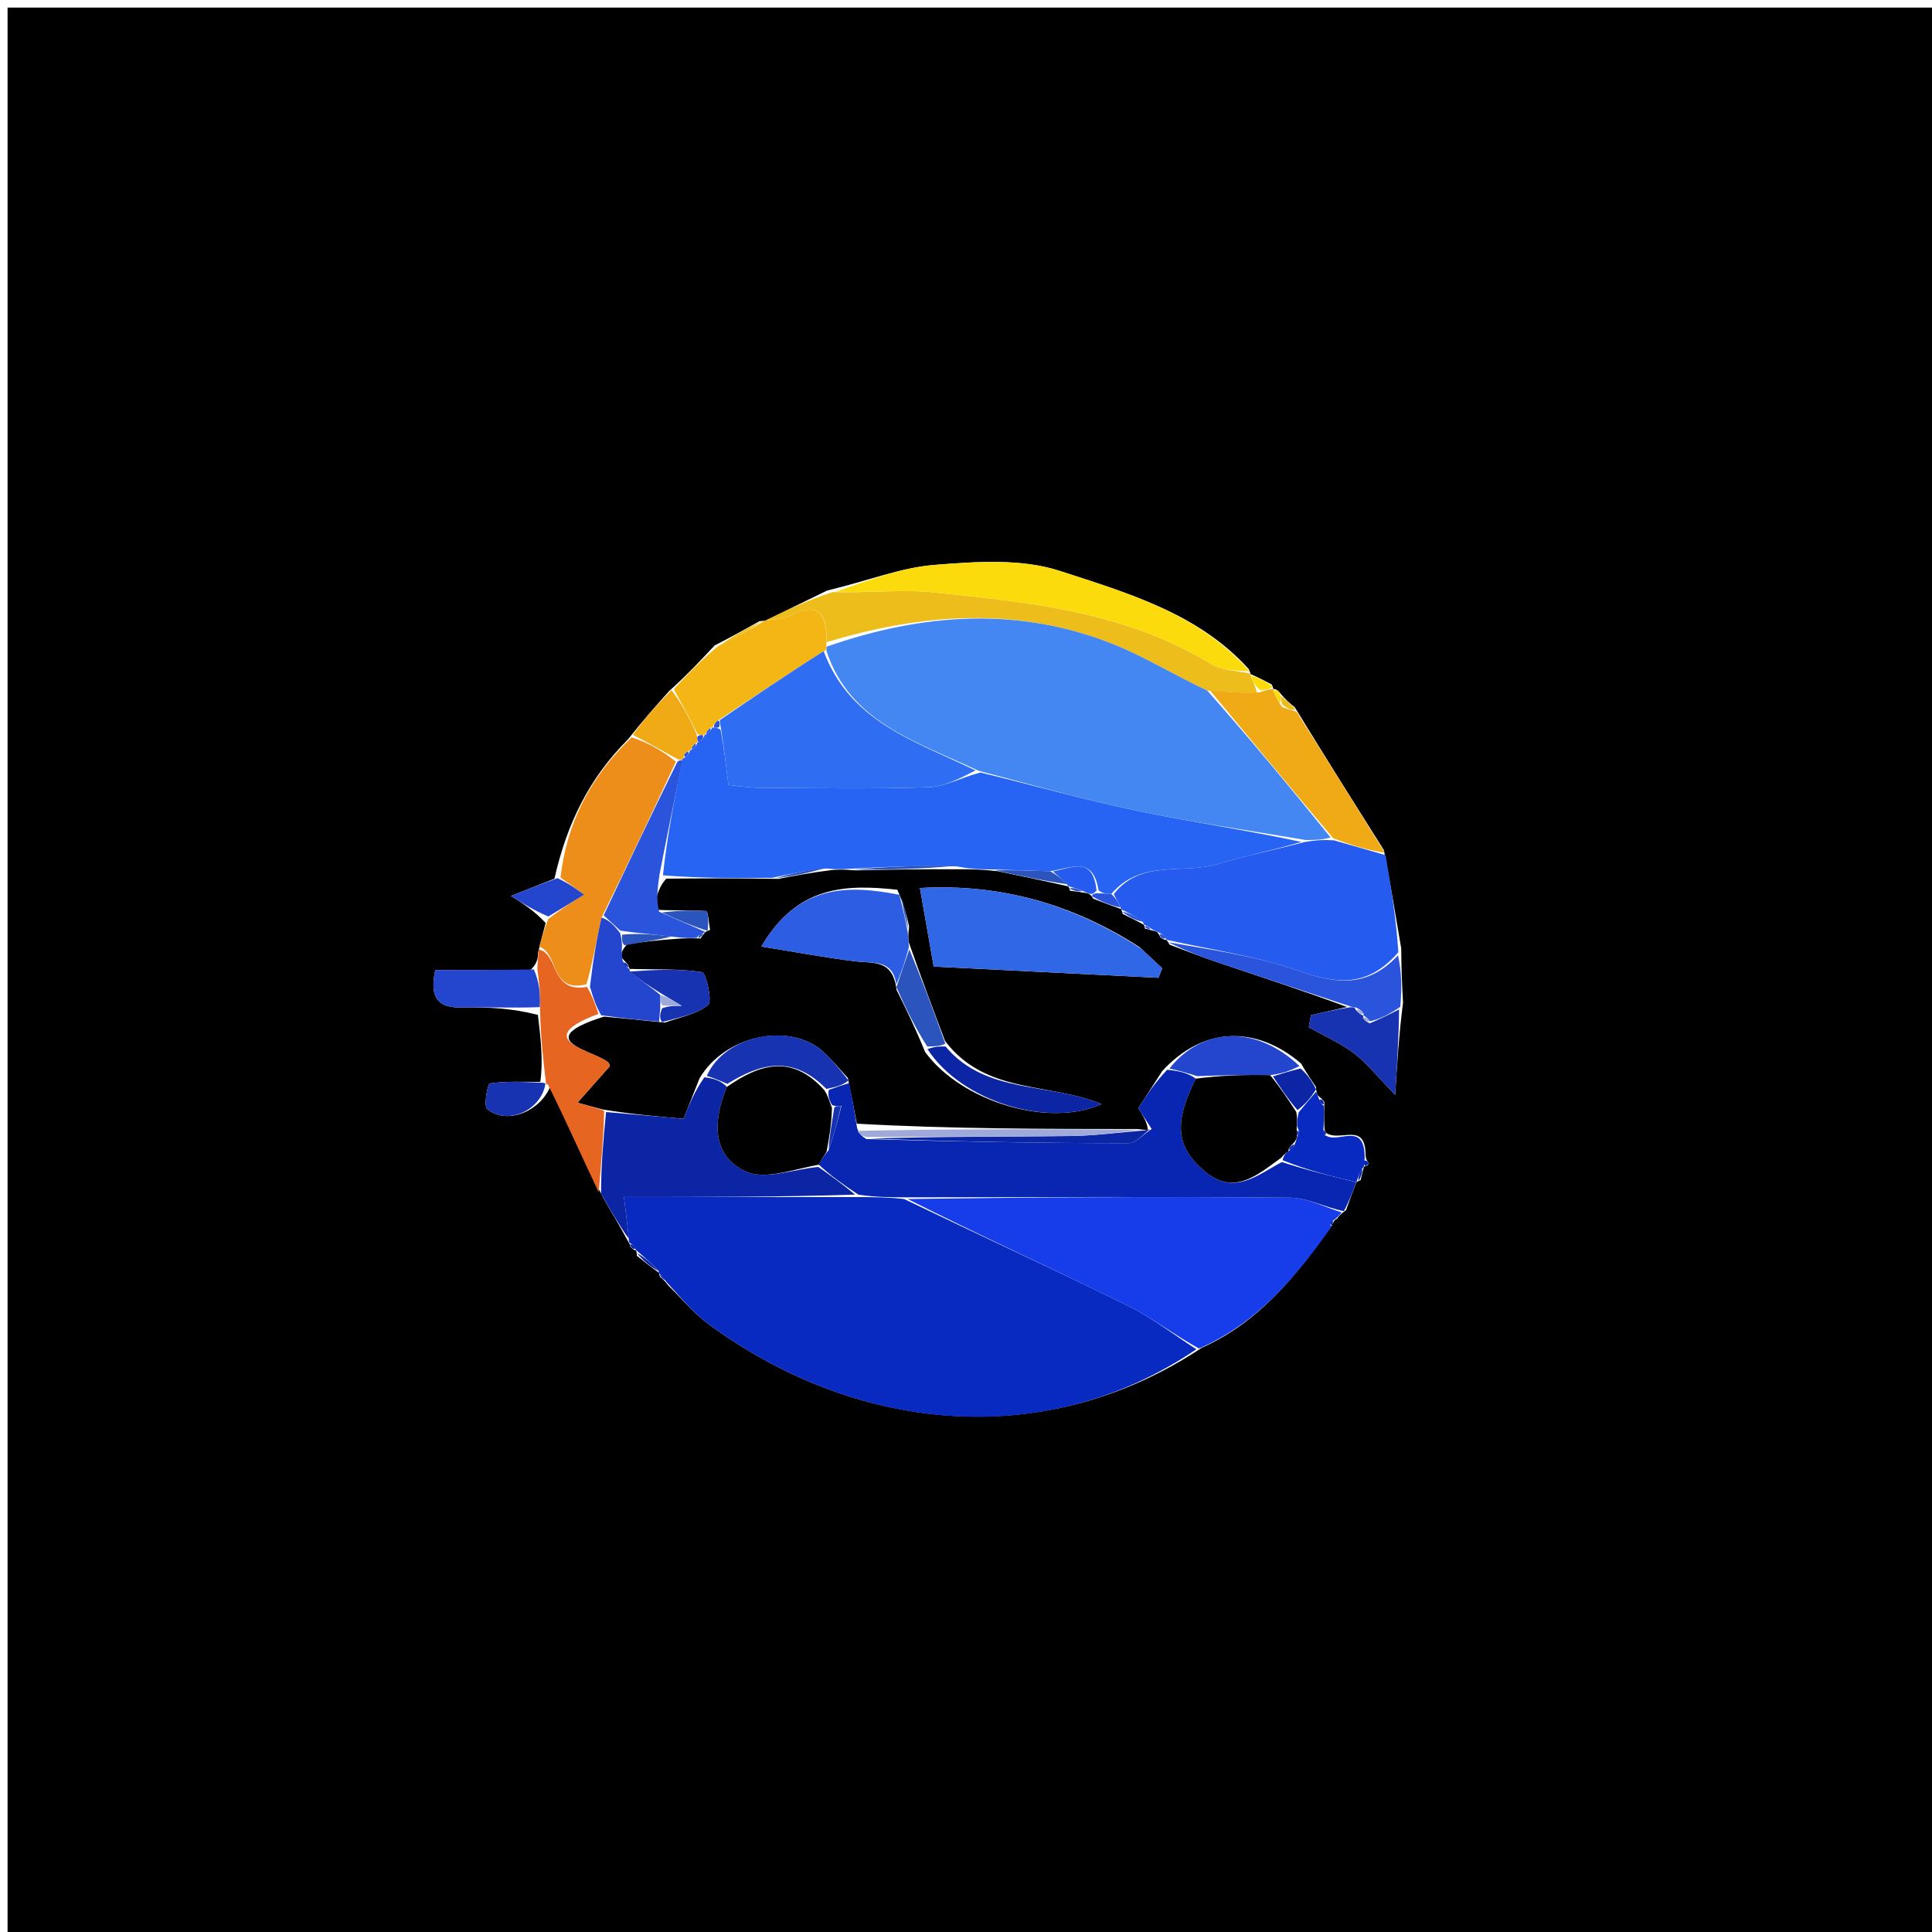 <svg version="1.1" id="Layer_1" xmlns="http://www.w3.org/2000/svg" xmlns:xlink="http://www.w3.org/1999/xlink" x="0px" y="0px"
	 width="100%" viewBox="0 0 255 255" enable-background="new 0 0 255 255" xml:space="preserve">
<path fill="#000000" opacity="1" stroke="none" 
	d="
M124,256 
	C82.667,256 41.833,256 1,256 
	C1,171 1,86 1,1 
	C86,1 171,1 256,1 
	C256,86 256,171 256,256 
	C212.167,256 168.333,256 124,256 
M180.442,153.853 
	C180.529,153.73 180.709,153.519 180.69,153.5 
	C180.489,153.291 180.257,153.113 180.232,152.296 
	C180.158,147.981 176.772,150.854 174.958,149.47 
	C174.879,149.321 174.801,149.173 174.783,148.256 
	C174.765,147.488 174.748,146.719 174.802,145.497 
	C174.659,145.188 174.417,145.023 173.896,144.542 
	C173.896,144.542 173.71,144.083 173.692,143.467 
	C173.135,142.651 172.578,141.834 171.723,140.369 
	C165.751,135.26 158.723,135.529 153.398,141.373 
	C152.369,142.971 151.34,144.569 150.242,146.273 
	C150.776,147.103 151.389,148.057 151.508,149.09 
	C151.345,149.128 151.183,149.166 150.09,149.018 
	C137.789,149.011 125.488,149.004 113.087,148.312 
	C112.754,146.524 112.42,144.736 111.903,142.274 
	C110.819,141.111 109.811,139.864 108.636,138.802 
	C104.269,134.85 95.652,136.62 92.32,142.349 
	C91.62,144.125 90.92,145.901 90.22,147.663 
	C86.811,147.367 83.403,147.071 79.496,146.43 
	C78.405,146.135 77.313,145.84 76.222,145.544 
	C77.36,144.259 78.498,142.974 80.446,140.773 
	C81.149,139.037 68.496,137.73 79.715,134.18 
	C82.139,134.402 84.564,134.623 87.762,134.972 
	C89.712,134.251 91.954,133.884 93.464,132.633 
	C94.052,132.145 93.188,128.39 92.649,128.307 
	C89.526,127.826 86.304,127.998 83.115,127.883 
	C83.115,127.883 83.05,127.878 82.938,127.402 
	C82.751,127.095 82.477,126.942 81.99,126.279 
	C82.025,125.829 82.06,125.379 82.794,124.608 
	C84.855,124.332 86.917,124.055 89.72,123.881 
	C90.467,123.847 91.213,123.813 92.461,123.873 
	C92.635,123.604 92.809,123.335 93.066,123.063 
	C93.066,123.063 93.066,122.979 93.717,122.742 
	C93.555,121.873 93.448,120.267 93.222,120.25 
	C91.174,120.096 89.105,120.22 86.35,120.066 
	C86.573,118.654 86.797,117.242 87.94,115.971 
	C92.607,115.934 97.274,115.898 102.745,116.001 
	C104.844,115.594 106.943,115.188 109.776,114.836 
	C110.508,114.781 111.241,114.727 112.888,114.88 
	C117.291,114.789 121.693,114.698 126.897,114.728 
	C128.247,114.736 129.597,114.744 131.719,114.991 
	C134.82,115.64 137.921,116.289 140.995,116.99 
	C140.995,116.99 141.049,116.969 141.249,117.569 
	C141.847,117.637 142.445,117.705 143.516,117.898 
	C143.516,117.898 143.992,118.004 144.285,118.611 
	C145.517,119.085 146.749,119.559 148.002,120.002 
	C148.002,120.002 147.974,120.026 148.188,120.631 
	C149.11,121.079 150.032,121.527 150.949,122.046 
	C150.949,122.046 151.02,122.054 151.106,122.556 
	C151.4,122.632 151.694,122.709 152.498,122.916 
	C152.663,122.976 152.827,123.037 153.094,123.574 
	C153.286,123.89 153.565,124.025 153.945,124.065 
	C153.945,124.065 154.029,124.054 154.369,124.686 
	C156.433,125.45 158.481,126.266 160.566,126.968 
	C166.588,128.995 172.624,130.976 177.796,132.909 
	C176.208,133.268 174.62,133.626 173.032,133.985 
	C172.936,134.518 172.839,135.051 172.743,135.584 
	C174.744,136.711 176.89,137.646 178.705,139.019 
	C180.411,140.311 181.768,142.065 184.147,144.507 
	C184.397,140.468 184.629,136.734 185.18,132.324 
	C185.071,130.217 184.961,128.11 184.942,125.177 
	C184.256,121.074 183.57,116.972 182.654,112.203 
	C178.812,106.111 174.969,100.019 170.903,93.362 
	C170.283,92.86 169.663,92.358 168.886,91.386 
	C168.677,91.108 168.402,90.937 168.052,90.942 
	C168.052,90.942 168.121,90.929 167.845,90.336 
	C166.924,89.852 166.002,89.368 165.033,88.964 
	C165.033,88.964 165.114,88.918 164.798,88.283 
	C158.115,80.914 148.787,78.264 139.918,75.364 
	C134.832,73.7 128.855,74.12 123.356,74.56 
	C118.83,74.922 114.416,76.696 109.174,77.945 
	C106.427,79.275 103.68,80.605 100.988,81.963 
	C100.988,81.963 100.971,81.903 100.244,81.992 
	C98.471,82.98 96.697,83.969 94.313,85.203 
	C92.519,87.123 90.725,89.044 88.321,91.211 
	C86.604,93.128 84.888,95.046 82.876,97.597 
	C77.808,102.647 74.807,108.707 73.179,115.981 
	C71.267,116.738 69.355,117.496 67.442,118.253 
	C68.971,119.218 70.499,120.183 72.019,121.822 
	C71.739,122.867 71.459,123.912 71.032,125.676 
	C70.995,126.407 70.957,127.139 70.012,128.032 
	C65.771,128.032 61.53,128.032 57.444,128.032 
	C56.645,131.82 57.913,133.049 60.973,132.976 
	C64.288,132.898 67.61,133.071 70.998,133.954 
	C71.356,136.98 71.715,140.005 71.313,142.796 
	C69.09,142.81 66.844,142.676 64.666,143 
	C64.351,143.047 63.804,145.992 64.317,146.4 
	C67.08,148.6 71.489,146.492 72.663,143.297 
	C74.794,148.13 76.926,152.964 79.663,158.173 
	C80.779,160.079 81.894,161.986 82.988,164.004 
	C82.988,164.004 83.098,164.034 83.179,164.489 
	C83.347,164.782 83.6,164.938 83.935,165.058 
	C83.935,165.058 84.036,165.064 84.057,165.741 
	C85.024,166.514 85.991,167.287 87.001,168.015 
	C87.001,168.015 86.94,168.029 87.102,168.534 
	C87.383,168.739 87.664,168.943 88.269,169.739 
	C89.999,171.418 91.56,173.324 93.483,174.74 
	C112.651,188.854 137.537,191.867 158.616,177.893 
	C166.15,174.514 171.138,168.406 175.93,161.506 
	C175.93,161.506 175.974,161.077 176.461,160.859 
	C176.667,160.577 176.873,160.295 177.666,159.709 
	C178.109,158.483 178.553,157.257 179.023,156.021 
	C179.023,156.021 179.036,155.999 179.589,155.758 
	C179.719,155.181 179.848,154.605 180.017,154.028 
	C180.017,154.028 180.012,153.989 180.442,153.853 
M122.105,138.858 
	C126.889,145.377 138.342,148.9 145.401,145.728 
	C138.451,142.851 130.094,144.466 124.732,137.393 
	C123.164,133.239 121.597,129.085 119.923,124.297 
	C119.886,123.871 119.849,123.445 119.992,122.247 
	C119.656,120.842 119.319,119.437 118.434,117.432 
	C111.715,116.721 105.275,116.795 100.492,124.93 
	C104.994,125.654 108.986,126.418 113.011,126.896 
	C115.302,127.168 117.852,126.613 118.336,130.654 
	C119.574,133.162 120.811,135.67 122.105,138.858 
M150.4,125.002 
	C141.616,119.354 132.084,116.602 121.421,117.207 
	C122.09,121.029 122.693,124.472 123.235,127.573 
	C133.636,128.093 143.264,128.575 152.892,129.056 
	C153.062,128.638 153.232,128.22 153.402,127.802 
	C152.58,127.032 151.759,126.262 150.4,125.002 
z"/>
<path fill="#082AC0" opacity="1" stroke="none" 
	d="
M157.907,178.088 
	C137.537,191.867 112.651,188.854 93.483,174.74 
	C91.56,173.324 89.999,171.418 87.98,169.224 
	C87.44,168.482 87.19,168.256 86.94,168.029 
	C86.94,168.029 87.001,168.015 86.911,167.73 
	C85.892,166.652 84.964,165.858 84.036,165.064 
	C84.036,165.064 83.935,165.058 83.837,164.82 
	C83.571,164.346 83.357,164.163 83.098,164.034 
	C83.098,164.034 82.988,164.004 82.997,163.57 
	C82.823,161.709 82.641,160.282 82.349,157.992 
	C92.871,157.992 102.931,157.992 113.423,157.996 
	C115.59,158.012 117.326,158.025 119.332,158.257 
	C129.361,163.075 139.168,167.571 148.847,172.331 
	C152.038,173.901 154.896,176.15 157.907,178.088 
z"/>
<path fill="#2864F4" opacity="1" stroke="none" 
	d="
M101.941,115.861 
	C97.274,115.898 92.607,115.934 87.5,115.53 
	C88.065,110.177 89.069,105.267 90.053,100.235 
	C90.032,100.114 90.275,100.076 90.449,99.957 
	C90.833,99.64 90.976,99.401 91.047,99.087 
	C91.043,99.052 91.113,99.049 91.31,98.929 
	C91.753,98.611 91.929,98.362 92.022,98.035 
	C92.009,98.006 92.067,98.033 92.27,97.911 
	C92.724,97.58 92.905,97.322 93.008,97.008 
	C93,97 93.015,97.017 93.222,96.896 
	C93.687,96.574 93.88,96.324 94.003,96.011 
	C93.998,95.999 94.02,96.012 94.248,96.035 
	C94.475,96.059 94.931,96.098 95.116,96.363 
	C95.555,98.732 95.809,100.837 96.142,103.604 
	C97.222,103.705 98.799,103.968 100.376,103.978 
	C107.79,104.021 115.21,104.148 122.616,103.899 
	C124.77,103.827 126.886,102.611 129.408,101.961 
	C136.548,103.69 143.255,105.588 150.062,107.009 
	C157.327,108.524 164.687,109.588 171.751,111.124 
	C167.888,112.269 164.231,112.979 160.684,114.051 
	C156.137,115.424 150.594,113.383 146.672,117.996 
	C145.903,117.94 145.464,117.9 144.993,117.506 
	C144.236,112.874 141.37,114.597 138.586,114.993 
	C135.785,114.899 133.366,114.825 130.947,114.752 
	C129.597,114.744 128.247,114.736 126.292,114.354 
	C121.116,114.211 116.545,114.442 111.973,114.673 
	C111.241,114.727 110.508,114.781 109.082,114.631 
	C106.24,114.905 104.09,115.383 101.941,115.861 
z"/>
<path fill="#163DE9" opacity="1" stroke="none" 
	d="
M158.261,177.991 
	C154.896,176.15 152.038,173.901 148.847,172.331 
	C139.168,167.571 129.361,163.075 119.794,158.254 
	C136.752,158.017 153.519,157.925 170.284,158.076 
	C172.555,158.096 174.815,159.337 177.08,160.012 
	C176.873,160.295 176.667,160.577 176.08,161.01 
	C175.486,161.425 175.504,161.67 175.752,161.898 
	C171.138,168.406 166.15,174.514 158.261,177.991 
z"/>
<path fill="#0826B1" opacity="1" stroke="none" 
	d="
M177.373,159.86 
	C174.815,159.337 172.555,158.096 170.284,158.076 
	C153.519,157.925 136.752,158.017 119.523,158.036 
	C117.326,158.025 115.59,158.012 113.294,157.68 
	C111.159,156.248 109.584,155.135 108.079,153.728 
	C108.465,152.963 108.781,152.491 109.378,151.796 
	C110.11,149.719 110.561,147.863 111.067,145.972 
	C111.121,145.937 110.991,145.987 110.766,145.987 
	C110.54,145.987 110.089,145.975 109.815,145.844 
	C109.399,145.139 109.255,144.565 109.394,143.847 
	C110.481,143.451 111.284,143.2 112.087,142.948 
	C112.42,144.736 112.754,146.524 113.133,148.917 
	C113.451,149.731 113.723,149.94 114.358,150.345 
	C126.115,150.686 137.51,150.882 148.905,150.889 
	C149.938,150.889 150.971,149.666 152.003,149.011 
	C151.389,148.057 150.776,147.103 150.242,146.273 
	C151.34,144.569 152.369,142.971 154.055,141.194 
	C155.811,141.356 156.911,141.696 157.83,142.369 
	C154.895,148.277 155.247,151.376 158.933,154.527 
	C162.868,157.889 165.878,155.125 169.186,153.378 
	C172.578,154.476 175.788,155.253 178.997,156.031 
	C178.553,157.257 178.109,158.483 177.373,159.86 
z"/>
<path fill="#255BEE" opacity="1" stroke="none" 
	d="
M147.003,118.012 
	C150.594,113.383 156.137,115.424 160.684,114.051 
	C164.231,112.979 167.888,112.269 172.128,111.15 
	C173.746,110.867 174.733,110.832 176.083,110.916 
	C178.592,111.647 180.738,112.259 182.884,112.87 
	C183.57,116.972 184.256,121.074 184.566,125.681 
	C180.421,130.466 176.246,129.837 171.303,128.105 
	C165.753,126.16 159.804,125.355 154.029,124.054 
	C154.029,124.054 153.945,124.065 153.822,123.836 
	C153.509,123.373 153.273,123.203 152.991,123.098 
	C152.827,123.037 152.663,122.976 152.109,122.694 
	C151.521,122.276 151.287,122.136 151.02,122.054 
	C151.02,122.054 150.949,122.046 150.858,121.697 
	C149.836,120.908 148.905,120.467 147.974,120.026 
	C147.974,120.026 148.002,120.002 147.89,119.756 
	C147.52,119.01 147.261,118.511 147.003,118.012 
z"/>
<path fill="#3067E7" opacity="1" stroke="none" 
	d="
M150.669,125.247 
	C151.759,126.262 152.58,127.032 153.402,127.802 
	C153.232,128.22 153.062,128.638 152.892,129.056 
	C143.264,128.575 133.636,128.093 123.235,127.573 
	C122.693,124.472 122.09,121.029 121.421,117.207 
	C132.084,116.602 141.616,119.354 150.669,125.247 
z"/>
<path fill="#0C25A4" opacity="1" stroke="none" 
	d="
M108.01,154.021 
	C109.584,155.135 111.159,156.248 112.862,157.677 
	C102.931,157.992 92.871,157.992 82.349,157.992 
	C82.641,160.282 82.823,161.709 83.008,163.514 
	C81.894,161.986 80.779,160.079 79.331,157.557 
	C79.33,153.553 79.662,150.164 79.994,146.775 
	C83.403,147.071 86.811,147.367 90.22,147.671 
	C90.92,145.901 91.62,144.125 92.972,142.186 
	C94.415,142.367 95.207,142.711 95.947,143.453 
	C94.001,148.102 94.049,152.575 98.394,154.602 
	C100.952,155.796 104.762,154.305 108.01,154.021 
z"/>
<path fill="#EE8E1A" opacity="1" stroke="none" 
	d="
M71.179,124.956 
	C71.459,123.912 71.739,122.867 72.37,121.301 
	C74.18,119.881 75.64,118.983 77.1,118.084 
	C76.059,117.331 75.018,116.579 73.977,115.827 
	C74.807,108.707 77.808,102.647 83.375,97.313 
	C85.684,98.086 87.495,99.144 89.207,100.534 
	C85.965,107.517 82.821,114.168 79.402,121.103 
	C78.682,124.223 78.238,127.059 77.411,129.907 
	C72.631,131.15 73.763,125.863 71.179,124.956 
z"/>
<path fill="#EDBD1B" opacity="1" stroke="none" 
	d="
M100.933,81.935 
	C103.68,80.605 106.427,79.275 109.879,78.15 
	C114.82,78.274 119.099,77.768 123.284,78.194 
	C135.934,79.483 148.625,80.766 159.881,87.658 
	C161.337,88.549 163.356,88.52 165.114,88.918 
	C165.114,88.918 165.033,88.964 165.09,89.235 
	C165.436,90.057 165.725,90.608 165.893,91.425 
	C163.75,91.502 161.728,91.313 159.35,91.152 
	C155.037,89.13 151.211,86.753 147.096,85.09 
	C134.476,79.991 121.766,80.931 109.089,84.765 
	C109.22,80.647 107.782,79.51 104.287,81.248 
	C103.299,81.74 102.058,81.72 100.933,81.935 
z"/>
<path fill="#FBDB0C" opacity="1" stroke="none" 
	d="
M164.956,88.601 
	C163.356,88.52 161.337,88.549 159.881,87.658 
	C148.625,80.766 135.934,79.483 123.284,78.194 
	C119.099,77.768 114.82,78.274 110.268,78.1 
	C114.416,76.696 118.83,74.922 123.356,74.56 
	C128.855,74.12 134.832,73.7 139.918,75.364 
	C148.787,78.264 158.115,80.914 164.956,88.601 
z"/>
<path fill="#2C5DE3" opacity="1" stroke="none" 
	d="
M118.301,129.938 
	C117.852,126.613 115.302,127.168 113.011,126.896 
	C108.986,126.418 104.994,125.654 100.492,124.93 
	C105.275,116.795 111.715,116.721 118.702,118.102 
	C119.25,120.188 119.531,121.603 119.812,123.019 
	C119.849,123.445 119.886,123.871 119.964,124.987 
	C119.437,127.096 118.869,128.517 118.301,129.938 
z"/>
<path fill="#F0AA15" opacity="1" stroke="none" 
	d="
M159.705,91.124 
	C161.728,91.313 163.75,91.502 166.245,91.387 
	C167.185,91.032 167.653,90.981 168.121,90.929 
	C168.121,90.929 168.052,90.942 168.084,91.219 
	C168.411,92.04 168.705,92.585 169.231,93.306 
	C170.017,93.63 170.572,93.779 171.126,93.927 
	C174.969,100.019 178.812,106.111 182.769,112.537 
	C180.738,112.259 178.592,111.647 175.97,110.638 
	C170.232,103.869 164.968,97.496 159.705,91.124 
z"/>
<path fill="#F4B615" opacity="1" stroke="none" 
	d="
M100.96,81.949 
	C102.058,81.72 103.299,81.74 104.287,81.248 
	C107.782,79.51 109.22,80.647 109.075,84.957 
	C109.083,85.55 109.086,85.935 108.715,85.95 
	C103.9,88.99 99.457,92.014 94.759,95.09 
	C94.344,95.431 94.182,95.721 94.02,96.012 
	C94.02,96.012 93.998,95.999 93.749,96.07 
	C93.339,96.433 93.177,96.725 93.015,97.017 
	C93.015,97.017 93,97 92.758,97.01 
	C92.349,97.028 92.182,97.036 91.952,96.691 
	C90.902,94.547 89.916,92.756 88.93,90.964 
	C90.725,89.044 92.519,87.123 94.878,85.204 
	C97.286,84.104 99.128,83.004 100.971,81.903 
	C100.971,81.903 100.988,81.963 100.96,81.949 
z"/>
<path fill="#E56521" opacity="1" stroke="none" 
	d="
M71.106,125.316 
	C73.763,125.863 72.631,131.15 77.487,130.255 
	C78.291,131.668 78.636,132.744 78.981,133.82 
	C68.496,137.73 81.149,139.037 80.446,140.773 
	C78.498,142.974 77.36,144.259 76.222,145.544 
	C77.313,145.84 78.405,146.135 79.745,146.603 
	C79.662,150.164 79.33,153.553 79.028,157.369 
	C76.926,152.964 74.794,148.13 72.33,143.159 
	C71.997,143.021 72.073,143.031 72.073,143.031 
	C71.715,140.005 71.356,136.98 71.282,133.339 
	C71.351,131.107 71.135,129.489 70.92,127.871 
	C70.957,127.139 70.995,126.407 71.106,125.316 
z"/>
<path fill="#2B54DC" opacity="1" stroke="none" 
	d="
M79.677,120.819 
	C82.821,114.168 85.965,107.517 89.402,100.56 
	C89.695,100.255 90.073,100.356 90.073,100.356 
	C89.069,105.267 88.065,110.177 87.041,115.459 
	C86.797,117.242 86.573,118.654 87.005,120.34 
	C89.462,121.402 91.264,122.191 93.066,122.979 
	C93.066,122.979 93.066,123.063 92.825,123.136 
	C92.332,123.351 92.124,123.541 91.96,123.779 
	C91.213,123.813 90.467,123.847 89.01,123.658 
	C86.241,123.306 84.181,123.179 81.871,122.833 
	C80.973,122.017 80.325,121.418 79.677,120.819 
z"/>
<path fill="#2B54DC" opacity="1" stroke="none" 
	d="
M154.199,124.37 
	C159.804,125.355 165.753,126.16 171.303,128.105 
	C176.246,129.837 180.421,130.466 184.521,126.094 
	C184.961,128.11 185.071,130.217 184.82,132.888 
	C183.242,133.988 182.024,134.524 180.816,134.793 
	C180.529,134.365 180.233,134.205 179.97,134.026 
	C180.002,134.007 179.945,134.057 179.968,133.765 
	C179.667,133.31 179.343,133.149 178.928,132.97 
	C178.838,132.952 178.655,132.975 178.655,132.975 
	C172.624,130.976 166.588,128.995 160.566,126.968 
	C158.481,126.266 156.433,125.45 154.199,124.37 
z"/>
<path fill="#082AC0" opacity="1" stroke="none" 
	d="
M179.01,156.026 
	C175.788,155.253 172.578,154.476 169.284,153.131 
	C169.48,152.36 169.762,152.157 170.229,151.817 
	C170.643,151.469 170.824,151.223 171.017,150.706 
	C171.077,150.471 171.211,150.003 171.305,149.895 
	C171.517,149.495 171.466,149.236 171.209,148.682 
	C171.203,147.92 171.233,147.484 171.423,146.804 
	C172.292,145.734 173.001,144.908 173.71,144.083 
	C173.71,144.083 173.896,144.542 174.051,144.956 
	C174.335,145.606 174.51,145.799 174.731,145.95 
	C174.748,146.719 174.765,147.488 174.696,148.78 
	C174.622,149.642 174.795,149.856 175.129,149.946 
	C176.772,150.854 180.158,147.981 180.12,152.877 
	C180.01,153.635 180.011,153.812 180.012,153.989 
	C180.012,153.989 180.017,154.028 179.802,154.228 
	C179.404,154.952 179.22,155.475 179.036,155.999 
	C179.036,155.999 179.023,156.021 179.01,156.026 
z"/>
<path fill="#1833B2" opacity="1" stroke="none" 
	d="
M95.999,143.056 
	C95.207,142.711 94.415,142.367 93.291,141.999 
	C95.652,136.62 104.269,134.85 108.636,138.802 
	C109.811,139.864 110.819,141.111 111.995,142.611 
	C111.284,143.2 110.481,143.451 109.067,143.722 
	C104.544,139.147 100.311,140.392 95.999,143.056 
z"/>
<path fill="#2445CE" opacity="1" stroke="none" 
	d="
M70.466,127.951 
	C71.135,129.489 71.351,131.107 71.248,132.929 
	C67.61,133.071 64.288,132.898 60.973,132.976 
	C57.913,133.049 56.645,131.82 57.444,128.032 
	C61.53,128.032 65.771,128.032 70.466,127.951 
z"/>
<path fill="#1833B2" opacity="1" stroke="none" 
	d="
M178.225,132.942 
	C178.655,132.975 178.838,132.952 178.933,133.282 
	C179.334,133.76 179.64,133.909 179.945,134.057 
	C179.945,134.057 180.002,134.007 179.899,134.303 
	C180.133,134.753 180.469,134.907 180.806,135.06 
	C182.024,134.524 183.242,133.988 184.66,133.225 
	C184.629,136.734 184.397,140.468 184.147,144.507 
	C181.768,142.065 180.411,140.311 178.705,139.019 
	C176.89,137.646 174.744,136.711 172.743,135.584 
	C172.839,135.051 172.936,134.518 173.032,133.985 
	C174.62,133.626 176.208,133.268 178.225,132.942 
z"/>
<path fill="#2445CE" opacity="1" stroke="none" 
	d="
M79.402,121.103 
	C80.325,121.418 80.973,122.017 81.848,123.146 
	C82.082,124.094 82.088,124.511 82.095,124.929 
	C82.06,125.379 82.025,125.829 82.181,126.793 
	C82.567,127.533 82.793,127.723 83.05,127.878 
	C83.05,127.878 83.115,127.883 83.129,128.205 
	C84.478,129.368 85.813,130.21 87.145,131.318 
	C87.154,131.936 87.166,132.289 87.147,133.01 
	C87.074,133.866 87.031,134.355 86.988,134.844 
	C84.564,134.623 82.139,134.402 79.348,134 
	C78.636,132.744 78.291,131.668 77.869,130.244 
	C78.238,127.059 78.682,124.223 79.402,121.103 
z"/>
<path fill="#0C25A4" opacity="1" stroke="none" 
	d="
M124.802,138.122 
	C130.094,144.466 138.451,142.851 145.401,145.728 
	C138.342,148.9 126.889,145.377 122.417,138.47 
	C123.42,138.096 124.111,138.109 124.802,138.122 
z"/>
<path fill="#2445CE" opacity="1" stroke="none" 
	d="
M158.01,142.037 
	C156.911,141.696 155.811,141.356 154.349,141.032 
	C158.723,135.529 165.751,135.26 171.512,140.7 
	C170.205,141.376 169.108,141.723 167.642,141.907 
	C164.186,141.841 161.098,141.939 158.01,142.037 
z"/>
<path fill="#1833B2" opacity="1" stroke="none" 
	d="
M87.148,131.053 
	C85.813,130.21 84.478,129.368 83.129,128.237 
	C86.304,127.998 89.526,127.826 92.649,128.307 
	C93.188,128.39 94.052,132.145 93.464,132.633 
	C91.954,133.884 89.712,134.251 87.375,134.908 
	C87.031,134.355 87.074,133.866 87.401,133.07 
	C88.305,132.764 88.925,132.764 89.995,132.764 
	C88.785,132.036 87.966,131.544 87.148,131.053 
z"/>
<path fill="#F0AA15" opacity="1" stroke="none" 
	d="
M90.053,100.235 
	C90.073,100.356 89.695,100.255 89.5,100.228 
	C87.495,99.144 85.684,98.086 83.522,96.996 
	C84.888,95.046 86.604,93.128 88.625,91.087 
	C89.916,92.756 90.902,94.547 91.959,96.939 
	C92.03,97.539 92.067,98.033 92.067,98.033 
	C92.067,98.033 92.009,98.006 91.772,98.085 
	C91.394,98.459 91.254,98.754 91.113,99.049 
	C91.113,99.049 91.043,99.052 90.818,99.148 
	C90.285,99.444 90.179,99.721 90.275,100.076 
	C90.275,100.076 90.032,100.114 90.053,100.235 
z"/>
<path fill="#2445CE" opacity="1" stroke="none" 
	d="
M73.578,115.904 
	C75.018,116.579 76.059,117.331 77.1,118.084 
	C75.64,118.983 74.18,119.881 72.374,120.964 
	C70.499,120.183 68.971,119.218 67.442,118.253 
	C69.355,117.496 71.267,116.738 73.578,115.904 
z"/>
<path fill="#1833B2" opacity="1" stroke="none" 
	d="
M71.998,142.983 
	C71.489,146.492 67.08,148.6 64.317,146.4 
	C63.804,145.992 64.351,143.047 64.666,143 
	C66.844,142.676 69.09,142.81 71.693,142.914 
	C72.073,143.031 71.997,143.021 71.998,142.983 
z"/>
<path fill="#0C25A4" opacity="1" stroke="none" 
	d="
M151.756,149.05 
	C150.971,149.666 149.938,150.889 148.905,150.889 
	C137.51,150.882 126.115,150.686 114.822,150.274 
	C123.724,149.996 132.524,150.053 141.322,149.941 
	C144.557,149.9 147.787,149.461 151.02,149.203 
	C151.183,149.166 151.345,149.128 151.756,149.05 
z"/>
<path fill="#9FAADA" opacity="1" stroke="none" 
	d="
M150.555,149.111 
	C147.787,149.461 144.557,149.9 141.322,149.941 
	C132.524,150.053 123.724,149.996 114.46,150.077 
	C113.723,149.94 113.451,149.731 113.183,149.26 
	C125.488,149.004 137.789,149.011 150.555,149.111 
z"/>
<path fill="#2B55BD" opacity="1" stroke="none" 
	d="
M124.767,137.757 
	C124.111,138.109 123.42,138.096 122.389,138.13 
	C120.811,135.67 119.574,133.162 118.318,130.296 
	C118.869,128.517 119.437,127.096 120.017,125.303 
	C121.597,129.085 123.164,133.239 124.767,137.757 
z"/>
<path fill="#2B55BD" opacity="1" stroke="none" 
	d="
M112.431,114.776 
	C116.545,114.442 121.116,114.211 125.891,114.293 
	C121.693,114.698 117.291,114.789 112.431,114.776 
z"/>
<path fill="#0C25A4" opacity="1" stroke="none" 
	d="
M168.011,142.069 
	C169.108,141.723 170.205,141.376 171.661,141.024 
	C172.578,141.834 173.135,142.651 173.701,143.775 
	C173.001,144.908 172.292,145.734 171.248,146.514 
	C169.946,145.002 168.978,143.535 168.011,142.069 
z"/>
<path fill="#255BEE" opacity="1" stroke="none" 
	d="
M138.969,115.015 
	C141.37,114.597 144.236,112.874 144.735,117.546 
	C144.337,117.961 144.164,117.982 143.992,118.004 
	C143.992,118.004 143.516,117.898 143.064,117.663 
	C142.092,117.275 141.571,117.122 141.049,116.969 
	C141.049,116.969 140.995,116.99 140.844,116.734 
	C140.118,115.99 139.543,115.503 138.969,115.015 
z"/>
<path fill="#2B55BD" opacity="1" stroke="none" 
	d="
M138.586,114.993 
	C139.543,115.503 140.118,115.99 140.857,116.708 
	C137.921,116.289 134.82,115.64 131.333,114.872 
	C133.366,114.825 135.785,114.899 138.586,114.993 
z"/>
<path fill="#2B55BD" opacity="1" stroke="none" 
	d="
M93.392,122.861 
	C91.264,122.191 89.462,121.402 87.352,120.438 
	C89.105,120.22 91.174,120.096 93.222,120.25 
	C93.448,120.267 93.555,121.873 93.392,122.861 
z"/>
<path fill="#EDBD1B" opacity="1" stroke="none" 
	d="
M100.607,81.948 
	C99.128,83.004 97.286,84.104 95.184,85.081 
	C96.697,83.969 98.471,82.98 100.607,81.948 
z"/>
<path fill="#2B55BD" opacity="1" stroke="none" 
	d="
M102.343,115.931 
	C104.09,115.383 106.24,114.905 108.716,114.604 
	C106.943,115.188 104.844,115.594 102.343,115.931 
z"/>
<path fill="#2B55BD" opacity="1" stroke="none" 
	d="
M82.445,124.769 
	C82.088,124.511 82.082,124.094 82.098,123.363 
	C84.181,123.179 86.241,123.306 88.639,123.606 
	C86.917,124.055 84.855,124.332 82.445,124.769 
z"/>
<path fill="#0C25A4" opacity="1" stroke="none" 
	d="
M84.047,165.402 
	C84.964,165.858 85.892,166.652 86.889,167.753 
	C85.991,167.287 85.024,166.514 84.047,165.402 
z"/>
<path fill="#FBDB0C" opacity="1" stroke="none" 
	d="
M167.983,90.632 
	C167.653,90.981 167.185,91.032 166.365,91.121 
	C165.725,90.608 165.436,90.057 165.114,89.195 
	C166.002,89.368 166.924,89.852 167.983,90.632 
z"/>
<path fill="#2B54DC" opacity="1" stroke="none" 
	d="
M148.081,120.328 
	C148.905,120.467 149.836,120.908 150.861,121.662 
	C150.032,121.527 149.11,121.079 148.081,120.328 
z"/>
<path fill="#2B54DC" opacity="1" stroke="none" 
	d="
M144.139,118.307 
	C144.164,117.982 144.337,117.961 144.767,117.899 
	C145.464,117.9 145.903,117.94 146.672,117.996 
	C147.261,118.511 147.52,119.01 147.879,119.771 
	C146.749,119.559 145.517,119.085 144.139,118.307 
z"/>
<path fill="#2B55BD" opacity="1" stroke="none" 
	d="
M119.902,122.633 
	C119.531,121.603 119.25,120.188 118.975,118.402 
	C119.319,119.437 119.656,120.842 119.902,122.633 
z"/>
<path fill="#EDBD1B" opacity="1" stroke="none" 
	d="
M171.015,93.645 
	C170.572,93.779 170.017,93.63 169.241,92.987 
	C169.027,92.279 169.035,92.068 169.042,91.856 
	C169.663,92.358 170.283,92.86 171.015,93.645 
z"/>
<path fill="#2B55BD" opacity="1" stroke="none" 
	d="
M141.149,117.269 
	C141.571,117.122 142.092,117.275 142.828,117.601 
	C142.445,117.705 141.847,117.637 141.149,117.269 
z"/>
<path fill="#0826B1" opacity="1" stroke="none" 
	d="
M179.313,155.878 
	C179.22,155.475 179.404,154.952 179.783,154.228 
	C179.848,154.605 179.719,155.181 179.313,155.878 
z"/>
<path fill="#FBDB0C" opacity="1" stroke="none" 
	d="
M168.964,91.621 
	C169.035,92.068 169.027,92.279 169.01,92.811 
	C168.705,92.585 168.411,92.04 168.088,91.184 
	C168.402,90.937 168.677,91.108 168.964,91.621 
z"/>
<path fill="#0C25A4" opacity="1" stroke="none" 
	d="
M175.043,149.708 
	C174.795,149.856 174.622,149.642 174.666,149.164 
	C174.801,149.173 174.879,149.321 175.043,149.708 
z"/>
<path fill="#0826B1" opacity="1" stroke="none" 
	d="
M180.227,153.921 
	C180.011,153.812 180.01,153.635 180.021,153.192 
	C180.257,153.113 180.489,153.291 180.69,153.5 
	C180.709,153.519 180.529,153.73 180.227,153.921 
z"/>
<path fill="#0826B1" opacity="1" stroke="none" 
	d="
M175.841,161.702 
	C175.504,161.67 175.486,161.425 175.837,161.119 
	C175.974,161.077 175.93,161.506 175.841,161.702 
z"/>
<path fill="#0C25A4" opacity="1" stroke="none" 
	d="
M83.139,164.261 
	C83.357,164.163 83.571,164.346 83.838,164.769 
	C83.6,164.938 83.347,164.782 83.139,164.261 
z"/>
<path fill="#0C25A4" opacity="1" stroke="none" 
	d="
M87.021,168.282 
	C87.19,168.256 87.44,168.482 87.817,168.928 
	C87.664,168.943 87.383,168.739 87.021,168.282 
z"/>
<path fill="#0C25A4" opacity="1" stroke="none" 
	d="
M174.767,145.723 
	C174.51,145.799 174.335,145.606 174.142,145.187 
	C174.417,145.023 174.659,145.188 174.767,145.723 
z"/>
<path fill="#2B54DC" opacity="1" stroke="none" 
	d="
M153.043,123.336 
	C153.273,123.203 153.509,123.373 153.815,123.794 
	C153.565,124.025 153.286,123.89 153.043,123.336 
z"/>
<path fill="#2B54DC" opacity="1" stroke="none" 
	d="
M151.063,122.305 
	C151.287,122.136 151.521,122.276 151.854,122.629 
	C151.694,122.709 151.4,122.632 151.063,122.305 
z"/>
<path fill="#1833B2" opacity="1" stroke="none" 
	d="
M82.994,127.64 
	C82.793,127.723 82.567,127.533 82.245,127.125 
	C82.477,126.942 82.751,127.095 82.994,127.64 
z"/>
<path fill="#2B55BD" opacity="1" stroke="none" 
	d="
M92.211,123.826 
	C92.124,123.541 92.332,123.351 92.783,123.137 
	C92.809,123.335 92.635,123.604 92.211,123.826 
z"/>
<path fill="#4487F2" opacity="1" stroke="none" 
	d="
M109.086,85.935 
	C109.086,85.935 109.083,85.55 109.097,85.358 
	C121.766,80.931 134.476,79.991 147.096,85.09 
	C151.211,86.753 155.037,89.13 159.35,91.152 
	C164.968,97.496 170.232,103.869 175.608,110.519 
	C174.733,110.832 173.746,110.867 172.383,110.876 
	C164.687,109.588 157.327,108.524 150.062,107.009 
	C143.255,105.588 136.548,103.69 129.154,101.729 
	C120.798,97.832 112.2,95.315 109.086,85.935 
z"/>
<path fill="#2F6EF2" opacity="1" stroke="none" 
	d="
M108.715,85.95 
	C112.2,95.315 120.798,97.832 128.765,101.689 
	C126.886,102.611 124.77,103.827 122.616,103.899 
	C115.21,104.148 107.79,104.021 100.376,103.978 
	C98.799,103.968 97.222,103.705 96.142,103.604 
	C95.809,100.837 95.555,98.732 95.148,96.098 
	C95.001,95.392 95.007,95.215 95.013,95.039 
	C99.457,92.014 103.9,88.99 108.715,85.95 
z"/>
<path fill="#2B54DC" opacity="1" stroke="none" 
	d="
M91.31,98.929 
	C91.254,98.754 91.394,98.459 91.785,98.115 
	C91.929,98.362 91.753,98.611 91.31,98.929 
z"/>
<path fill="#2B54DC" opacity="1" stroke="none" 
	d="
M94.759,95.09 
	C95.007,95.215 95.001,95.392 94.963,95.833 
	C94.931,96.098 94.475,96.059 94.248,96.035 
	C94.182,95.721 94.344,95.431 94.759,95.09 
z"/>
<path fill="#2B54DC" opacity="1" stroke="none" 
	d="
M93.222,96.896 
	C93.177,96.725 93.339,96.433 93.755,96.082 
	C93.88,96.324 93.687,96.574 93.222,96.896 
z"/>
<path fill="#2B54DC" opacity="1" stroke="none" 
	d="
M92.27,97.911 
	C92.067,98.033 92.03,97.539 92.023,97.291 
	C92.182,97.036 92.349,97.028 92.766,97.019 
	C92.905,97.322 92.724,97.58 92.27,97.911 
z"/>
<path fill="#2B54DC" opacity="1" stroke="none" 
	d="
M90.449,99.957 
	C90.179,99.721 90.285,99.444 90.823,99.183 
	C90.976,99.401 90.833,99.64 90.449,99.957 
z"/>
<path fill="#000000" opacity="1" stroke="none" 
	d="
M167.642,141.907 
	C168.978,143.535 169.946,145.002 171.088,146.758 
	C171.233,147.484 171.203,147.92 171.146,148.929 
	C171.15,149.669 171.181,149.836 171.211,150.003 
	C171.211,150.003 171.077,150.471 170.795,150.805 
	C170.223,151.333 170.066,151.604 170.044,151.953 
	C169.762,152.157 169.48,152.36 169.101,152.81 
	C165.878,155.125 162.868,157.889 158.933,154.527 
	C155.247,151.376 154.895,148.277 157.83,142.369 
	C161.098,141.939 164.186,141.841 167.642,141.907 
z"/>
<path fill="#000000" opacity="1" stroke="none" 
	d="
M95.947,143.453 
	C100.311,140.392 104.544,139.147 108.784,143.866 
	C109.255,144.565 109.399,145.139 109.81,146.234 
	C109.75,148.51 109.423,150.264 109.096,152.018 
	C108.781,152.491 108.465,152.963 108.079,153.728 
	C104.762,154.305 100.952,155.796 98.394,154.602 
	C94.049,152.575 94.001,148.102 95.947,143.453 
z"/>
<path fill="#1833B2" opacity="1" stroke="none" 
	d="
M109.378,151.796 
	C109.423,150.264 109.75,148.51 110.083,146.365 
	C110.089,145.975 110.54,145.987 110.77,145.993 
	C111,145.999 111.012,146.008 111.012,146.008 
	C110.561,147.863 110.11,149.719 109.378,151.796 
z"/>
<path fill="#1833B2" opacity="1" stroke="none" 
	d="
M110.996,145.993 
	C110.991,145.987 111.121,145.937 111.067,145.972 
	C111.012,146.008 111,145.999 110.996,145.993 
z"/>
<path fill="#9FAADA" opacity="1" stroke="none" 
	d="
M180.816,134.793 
	C180.469,134.907 180.133,134.753 179.867,134.322 
	C180.233,134.205 180.529,134.365 180.816,134.793 
z"/>
<path fill="#9FAADA" opacity="1" stroke="none" 
	d="
M179.968,133.765 
	C179.64,133.909 179.334,133.76 179.024,133.299 
	C179.343,133.149 179.667,133.31 179.968,133.765 
z"/>
<path fill="#0826B1" opacity="1" stroke="none" 
	d="
M170.229,151.817 
	C170.066,151.604 170.223,151.333 170.735,151.04 
	C170.824,151.223 170.643,151.469 170.229,151.817 
z"/>
<path fill="#0C25A4" opacity="1" stroke="none" 
	d="
M171.305,149.895 
	C171.181,149.836 171.15,149.669 171.182,149.255 
	C171.466,149.236 171.517,149.495 171.305,149.895 
z"/>
<path fill="#9FAADA" opacity="1" stroke="none" 
	d="
M87.145,131.318 
	C87.966,131.544 88.785,132.036 89.995,132.764 
	C88.925,132.764 88.305,132.764 87.431,132.703 
	C87.166,132.289 87.154,131.936 87.145,131.318 
z"/>
</svg>